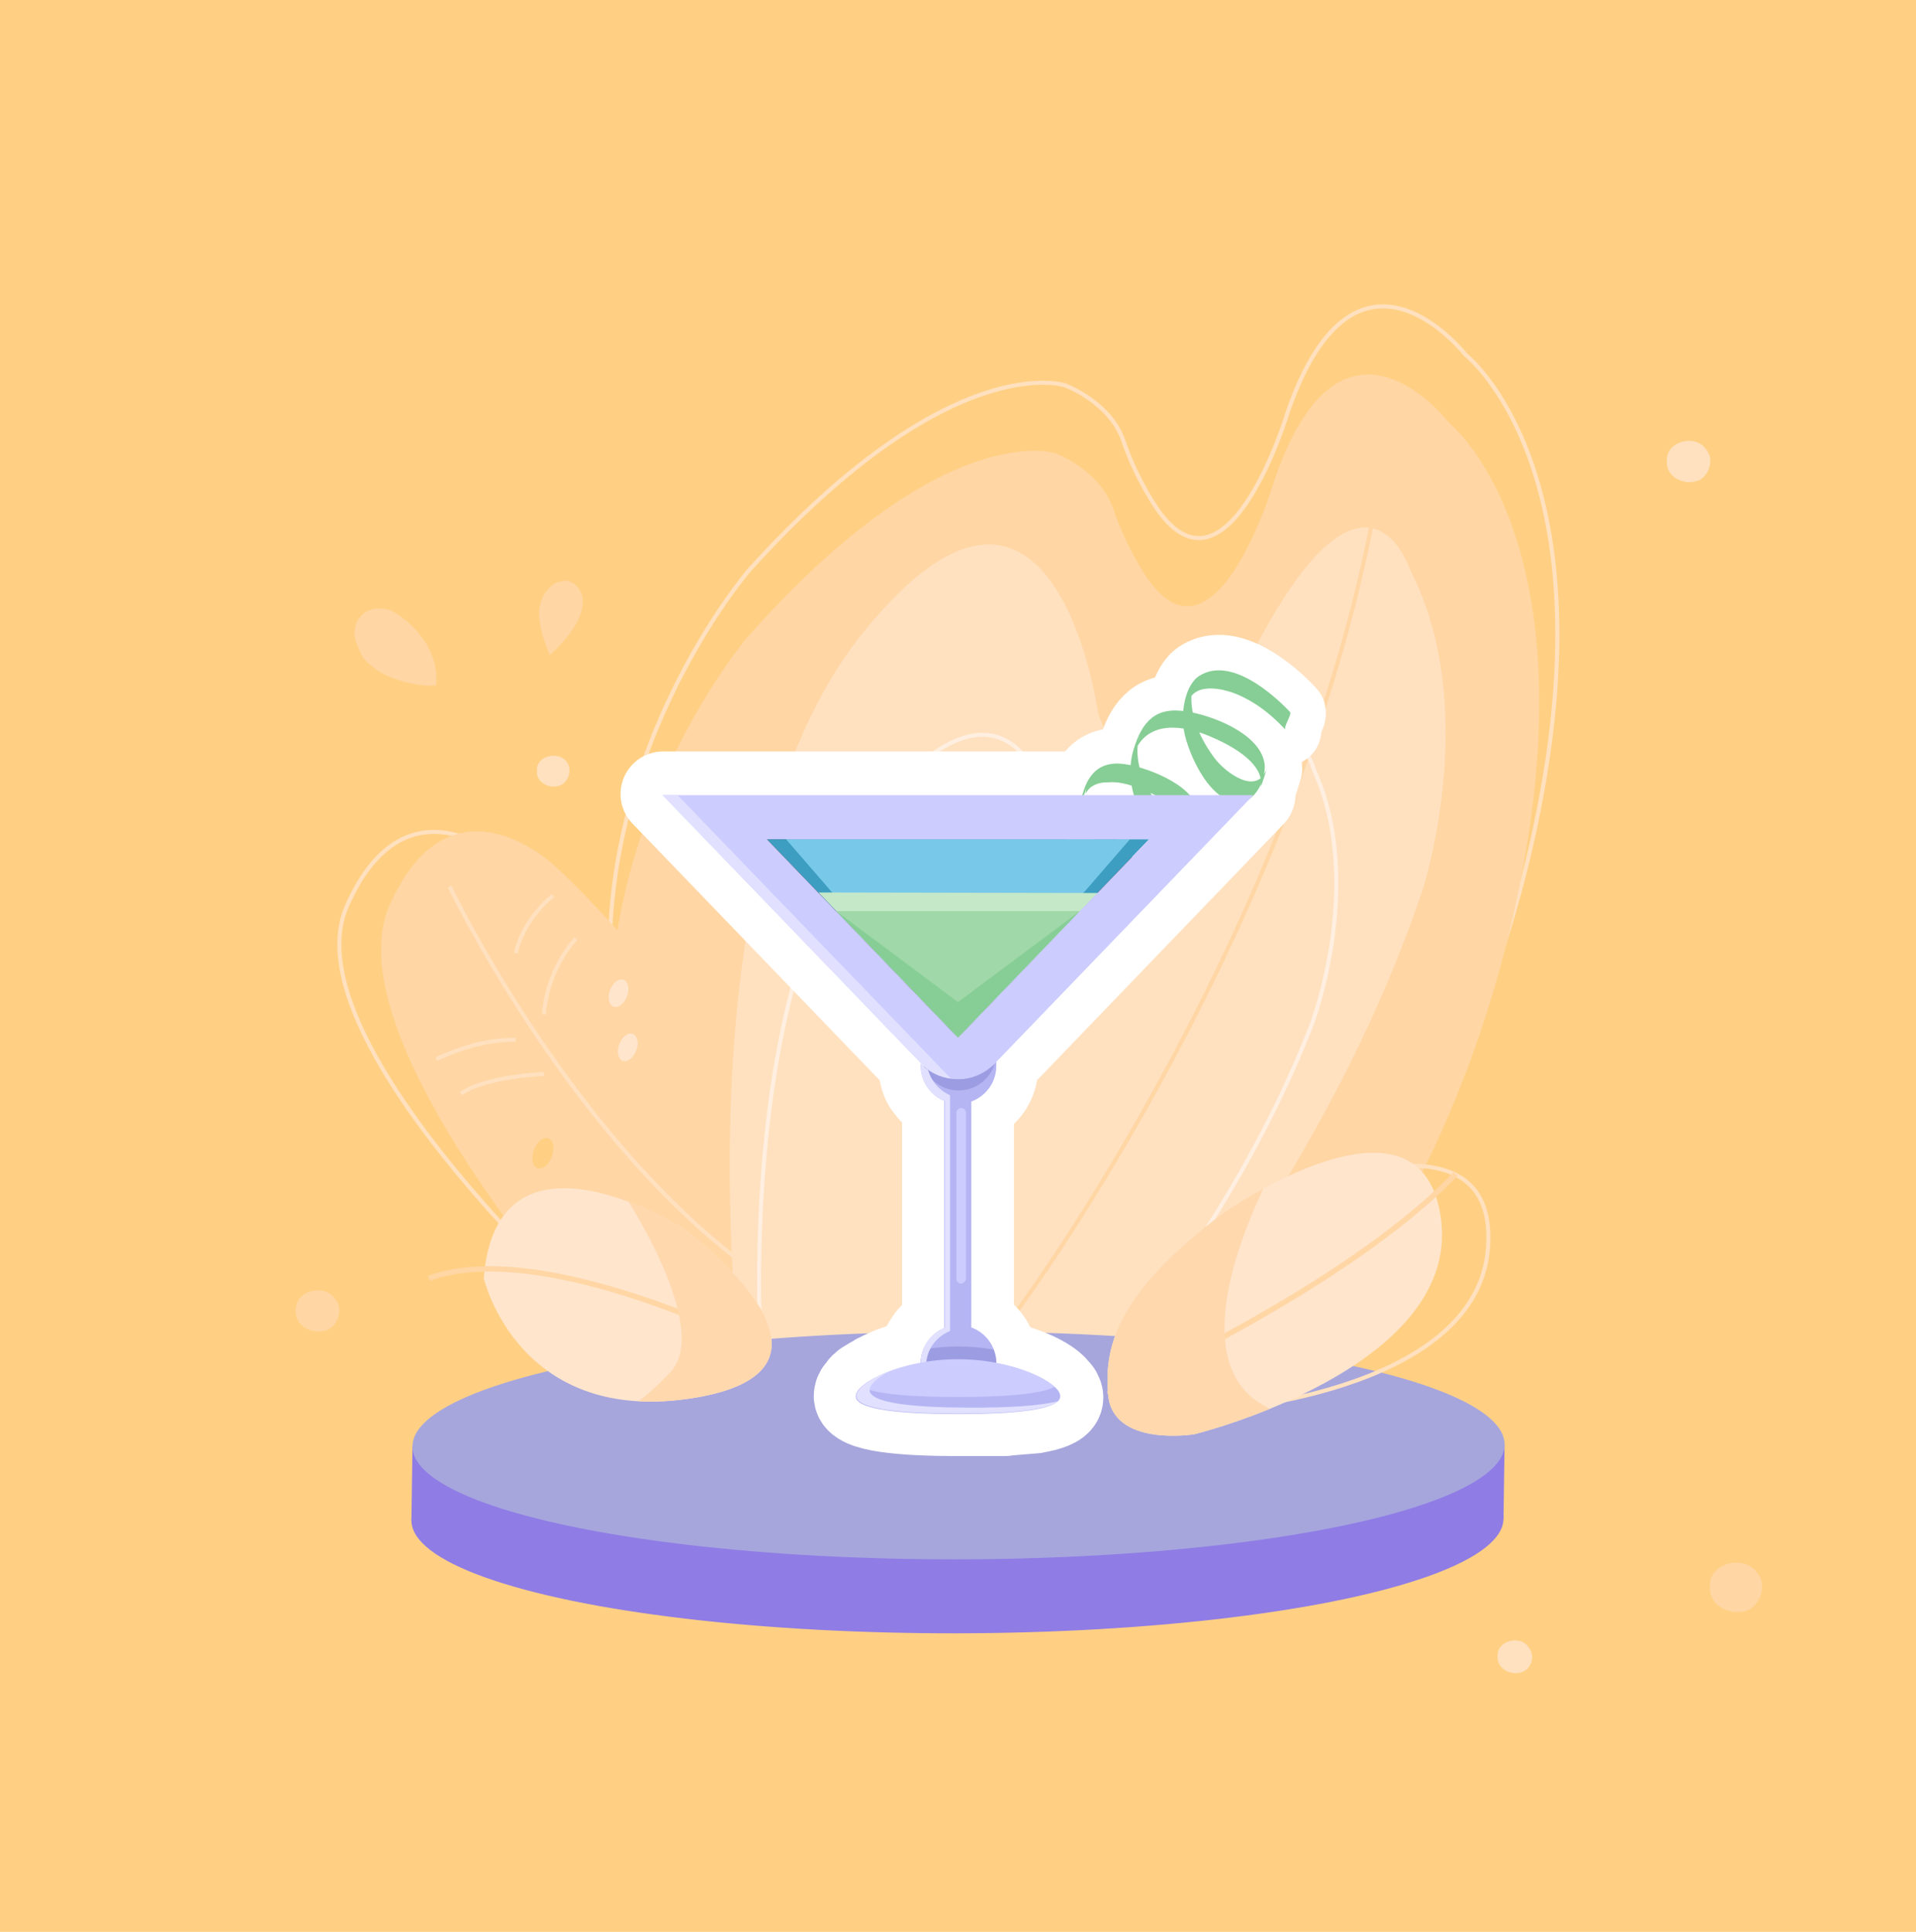 <?xml version="1.0" encoding="utf-8"?>
<!-- Generator: Adobe Illustrator 23.0.0, SVG Export Plug-In . SVG Version: 6.00 Build 0)  -->
<svg version="1.1" id="Capa_1" xmlns="http://www.w3.org/2000/svg" xmlns:xlink="http://www.w3.org/1999/xlink" x="0px" y="0px"
	 viewBox="0 0 360 363" style="enable-background:new 0 0 360 363;" xml:space="preserve">
<style type="text/css">
	.st0{fill:#FFD084;}
	.st1{fill:none;stroke:#FFE1C0;stroke-width:0.757;stroke-miterlimit:10;}
	.st2{fill:#FFD6A4;}
	.st3{fill:none;stroke:#FFE1C0;stroke-width:0.75;stroke-miterlimit:10;}
	.st4{fill:#FFE1C0;}
	.st5{fill:none;stroke:#FFD6A4;stroke-width:0.75;stroke-miterlimit:10;}
	.st6{fill:none;stroke:#FFEFE1;stroke-width:0.748;stroke-miterlimit:10;}
	.st7{fill:#8F7CE5;}
	.st8{fill:#A6A6DD;}
	.st9{fill:#FFE5CC;}
	.st10{fill:none;stroke:#FFD6A4;stroke-miterlimit:10;}
	.st11{clip-path:url(#SVGID_2_);fill:#FFD8AE;}
	.st12{clip-path:url(#SVGID_4_);fill:#FFD8AE;}
	.st13{fill:#220907;stroke:#FFFFFF;stroke-width:16;stroke-linejoin:round;stroke-miterlimit:10;}
	.st14{fill:none;stroke:#FFFFFF;stroke-width:13.338;stroke-linecap:round;stroke-linejoin:round;stroke-miterlimit:10;}
	.st15{fill:#86CE95;}
	.st16{fill:#3D9EC1;}
	.st17{fill:#78C9E9;}
	.st18{fill:#C5E8C9;}
	.st19{fill:#A0D8A9;}
	.st20{fill:#CCCCFF;}
	.st21{fill:#E1E1FF;}
	.st22{fill:#B5B5F4;}
	.st23{fill:#9C9CE2;}
</style>
<g id="fondo">
	<g id="Rectángulo_556">
		<rect y="-0.1" class="st0" width="360" height="363.3"/>
		<rect x="0.5" y="0.4" class="st0" width="359" height="362.2"/>
	</g>
	<path class="st1" d="M228.1,263.3c0,0,44-35.1,59.7-104.9c15.8-69.8-12.4-91.7-12.4-91.7S254.9,40.3,242,77.3
		c0,0-11.1,37.2-24.4,18.6c0,0-4-5.6-6.5-13s-11-10.5-11-10.5s-21.4-7.3-59.4,34.8c0,0-30.9,35.9-25.5,83.1s10.5,56.8,10.5,56.8
		L228.1,263.3z"/>
	<path class="st2" d="M225.9,276.1c0,0,43.1-35.1,58.6-104.9s-12.2-91.7-12.2-91.7s-20.1-26.4-32.8,10.6c0,0-10.9,37.2-23.9,18.6
		c0,0-3.9-5.6-6.4-13s-10.8-10.5-10.8-10.5s-21-7.3-58.2,34.8c0,0-30.3,35.9-25,83.1s10.3,56.8,10.3,56.8L225.9,276.1z"/>
	<path class="st3" d="M114.9,250.6c0,0-61.2-54.4-49.7-80.4s30.9-7.5,30.9-7.5s25.7,22.6,47.9,63.9L114.9,250.6z"/>
	<path class="st2" d="M115.8,254.7c0,0-54.1-58.6-42.6-84.6s30.9-7.5,30.9-7.5s25.7,22.6,47.9,63.9L115.8,254.7z"/>
	<path class="st4" d="M206.4,270c0,0,41.3-44.5,60.9-102.8c0,0,11.1-34-2.3-60c0,0-8.2-25.8-29.3,14.8s-29.4,11.9-29.4,11.9
		s-8.1-59.5-44-15.2s-22.9,140.1-22.9,140.1L206.4,270z"/>
	<path class="st5" d="M191.1,246.3c0,0,54.4-73,68-155.4"/>
	<path class="st6" d="M195.3,271c0,0,33.9-33.6,51.3-78.9c0,0,9.9-26.4,0.3-47.4c0,0-5.5-20.6-23.5,10.6s-23.4,8.4-23.4,8.4
		s-4.3-47.2-33.9-13.5s-22.8,109.6-22.8,109.6L195.3,271z"/>
	<g>
		
			<ellipse transform="matrix(1 -1.876243e-03 1.876243e-03 1 -0.535 0.338)" class="st7" cx="179.9" cy="285.5" rx="102.6" ry="21.4"/>
		<polygon class="st7" points="282.5,285.3 282.7,271.4 77.5,271.8 77.3,285.7 		"/>
		
			<ellipse transform="matrix(1 -1.876243e-03 1.876243e-03 1 -0.509 0.338)" class="st8" cx="180.1" cy="271.6" rx="102.6" ry="21.4"/>
	</g>
	<path class="st3" d="M239.7,225.4c0,0,41.8-19.1,39.9,8.9s-53,30.9-53,30.9s-15.5-0.3-14.5-10.3C213.1,245,218.5,235.9,239.7,225.4
		z"/>
	<path class="st9" d="M229.9,227.9c0,0,37.6-26.4,40.9,1.5c3.2,27.9-46.4,40.1-46.4,40.1S209,272,208.2,262
		C207.3,252,211,242.1,229.9,227.9z"/>
	<path class="st10" d="M208.2,262c0,0,44.4-19.6,65.3-41.4"/>
	<g>
		<g>
			<g>
				<defs>
					<path id="SVGID_1_" d="M229.9,227.9c0,0,37.6-26.4,40.9,1.5c3.2,27.9-46.4,40.1-46.4,40.1S209,272,208.2,262
						C207.3,252,211,242.1,229.9,227.9z"/>
				</defs>
				<clipPath id="SVGID_2_">
					<use xlink:href="#SVGID_1_"  style="overflow:visible;"/>
				</clipPath>
				<path class="st11" d="M240.9,216.5c0,0-27.3,46.6,4.8,50c21.5,2.3-22.9,11.5-22.9,11.5l-20.3-4.6l-1.3-29.1l20-22.9L240.9,216.5
					z"/>
			</g>
		</g>
	</g>
	<g>
		<path class="st9" d="M128.2,230.7c0,0-34.9-21.9-37.3,9.5c0,0,6.5,28.1,39.9,22.4S128.2,230.7,128.2,230.7z"/>
	</g>
	<path class="st10" d="M143,253.3c0,0-40.9-21-62.4-13.1"/>
	<g>
		<g>
			<g>
				<defs>
					<path id="SVGID_3_" d="M128.2,230.7c0,0-34.9-21.9-37.3,9.5c0,0,6.5,28.1,39.9,22.4S128.2,230.7,128.2,230.7z"/>
				</defs>
				<clipPath id="SVGID_4_">
					<use xlink:href="#SVGID_3_"  style="overflow:visible;"/>
				</clipPath>
				<path class="st12" d="M124.1,223.3h-4h-3.6c0,0,17.6,26,9.4,34.6c-8.3,8.6-9.4,6.7-9.4,6.7l19.6,1.8l15.9-7.2l1.2-14.3l-16-11.9
					L124.1,223.3z"/>
			</g>
		</g>
	</g>
	<path class="st3" d="M84.5,166.6c0,0,21.6,45.3,54.6,70.4"/>
	<path class="st3" d="M103.9,168.3c0,0-5.4,4-7,10.8"/>
	<path class="st3" d="M108.2,176.4c0,0-5.3,5.3-6,14.2"/>
	<path class="st3" d="M96.9,195.4c0,0-6.3-0.5-14.9,3.6"/>
	<path class="st3" d="M102.2,201.8c0,0-10.9,0.4-15.6,3.7"/>
	<path class="st2" d="M109.5,112.7c0.1,4-3.4,7.8-6.2,10.4c-1-2.4-1.9-5-2-7.6c-0.1-2,0.7-4,2.2-5.3c0.5-0.4,1-0.8,1.7-0.9
		c0.4-0.1,0.7-0.2,1.1-0.2C108,109.3,109.4,110.9,109.5,112.7z"/>
	<path class="st2" d="M81.9,128.8c-3.1,0.3-9-1.1-11.6-3.3c-2.3-1.7-2.3-2.2-3.4-4.9c-1-2.7,0.6-5.9,3.6-6.2
		c1.5-0.2,3.1,0.2,4.3,1.1C79.1,118.4,82.6,123.4,81.9,128.8z"/>
	<path class="st4" d="M105.6,147.4c-1.9,1.1-5-0.2-4.7-2.6c-0.2-2.8,4.1-3.8,5.6-1.6C107.5,144.5,106.9,146.6,105.6,147.4z"/>
	<path class="st4" d="M319.5,90.1c-2.6,1.4-6.6-0.3-6.3-3.5c-0.2-3.8,5.5-5.1,7.4-2.1C322,86.2,321.3,88.9,319.5,90.1z"/>
	<path class="st2" d="M328.9,302.3c-3.1,1.7-7.9-0.3-7.6-4.2c-0.3-4.5,6.6-6.1,8.9-2.5C331.9,297.6,331,300.9,328.9,302.3z"/>
	<path class="st4" d="M286.4,314c-2,1.1-5.2-0.2-5-2.8c-0.2-3,4.3-4,5.8-1.7C288.4,311,287.9,313.1,286.4,314z"/>
	<path class="st2" d="M61.9,249.7c-2.6,1.4-6.6-0.3-6.3-3.5c-0.2-3.8,5.5-5.1,7.4-2.1C64.4,245.8,63.7,248.5,61.9,249.7z"/>
	
		<ellipse transform="matrix(0.351 -0.936 0.936 0.351 -99.171 230.027)" class="st9" cx="116.3" cy="186.5" rx="2.7" ry="1.7"/>
	
		<ellipse transform="matrix(0.351 -0.936 0.936 0.351 -107.577 238.206)" class="st9" cx="118" cy="196.7" rx="2.7" ry="1.7"/>
	
		<ellipse transform="matrix(0.351 -0.936 0.936 0.351 -136.482 236.264)" class="st0" cx="102.1" cy="216.5" rx="3" ry="1.8"/>
</g>
<path class="st13" d="M199,261.7c0-0.1-0.1-0.2-0.2-0.3c-0.1-0.1-0.1-0.2-0.2-0.2c-0.1-0.1-0.1-0.2-0.2-0.3
	c-0.1-0.1-0.2-0.2-0.3-0.3l-0.1-0.1l0,0c-1.8-1.7-5.8-3.5-10.9-4.5c0-0.2,0-0.4,0-0.7c0-0.2,0-0.3-0.1-0.5v-0.1
	c-0.5-2.5-2.2-4.5-4.5-5.4V207c2.7-1,4.6-3.6,4.6-6.7c0-0.1,0-0.6,0-0.8c-0.1,0.1-0.2,0.2-0.2,0.2l48.5-50.4h-18
	c4.9-4.4,9.8-8.8,14.8-13.1c0.3-0.3,0.2-1-0.2-1.1c-0.2-0.1-0.4,0-0.6,0.1c-5.1,4.4-10.5,9.1-16,14h-88h-2.8l49.5,51.4
	c-0.2-0.2-0.4-0.3-0.6-0.5l0,0c-0.2-0.1-0.3-0.3-0.5-0.4c0,0.1,0,0.3,0,0.4c0,0.3,0,0.7,0.1,1c0,0.1,0,0.2,0,0.2
	c0.1,0.3,0.1,0.6,0.2,0.9l0,0c0.1,0.3,0.2,0.6,0.3,0.9c0,0.1,0.1,0.1,0.1,0.2c0.1,0.3,0.3,0.6,0.5,0.8l0,0c0.2,0.3,0.4,0.5,0.6,0.8
	l0.1,0.1c0.5,0.5,1,0.9,1.6,1.2c0,0,0,0,0.1,0c0.3,0.2,0.6,0.3,0.9,0.5v42.6c-0.3,0.1-0.6,0.3-0.9,0.5c0,0,0,0-0.1,0
	c-0.6,0.3-1.1,0.8-1.5,1.2l-0.1,0.1c-0.2,0.2-0.4,0.5-0.6,0.8l0,0c-0.2,0.3-0.3,0.5-0.5,0.8c0,0.1-0.1,0.1-0.1,0.2
	c-0.1,0.3-0.3,0.6-0.3,0.9l0,0c0,0.1,0,0.1-0.1,0.2l0,0c-0.1,0.2-0.1,0.4-0.1,0.6v0.1c0,0.1,0,0.1,0,0.2c0,0.1,0,0.2,0,0.3
	c0,0.2,0,0.4,0,0.6c-2.1,0.4-4.1,0.9-5.8,1.6l0,0l0,0c-0.5,0.2-0.9,0.4-1.4,0.6l0,0c-0.4,0.2-0.8,0.4-1.2,0.6c0,0-0.1,0-0.1,0.1
	c-0.3,0.2-0.6,0.3-0.9,0.5c-0.1,0-0.2,0.1-0.2,0.1c-0.2,0.1-0.3,0.2-0.5,0.3c-0.2,0.1-0.3,0.2-0.5,0.3c-0.1,0.1-0.2,0.1-0.3,0.2
	s-0.2,0.2-0.3,0.3l0,0l0,0l-0.1,0.1c-0.1,0.1-0.1,0.1-0.1,0.2s-0.1,0.1-0.1,0.2c0,0,0,0.1-0.1,0.1c-0.1,0.1-0.1,0.1-0.2,0.2
	c0,0,0,0.1-0.1,0.1c0,0,0,0.1-0.1,0.1c0,0,0,0,0,0.1c-0.1,0.1-0.1,0.2-0.2,0.3l0,0l0,0v0.1c0,0.1-0.1,0.2-0.1,0.4
	c0,2.5,8.6,3.3,19.2,3.3c0.6,0,1.2,0,1.8,0c0.2,0,0.4,0,0.6,0c0.4,0,0.8,0,1.1,0s0.5,0,0.8,0s0.6,0,0.9,0c0.3,0,0.6,0,0.8,0
	c0.3,0,0.5,0,0.8,0s0.6,0,0.9,0c0.2,0,0.4,0,0.6,0c0.3,0,0.7,0,1-0.1c0.1,0,0.1,0,0.1,0c1.3-0.1,2.5-0.2,3.6-0.3h0.1
	c0.3,0,0.7-0.1,1-0.1c0.1,0,0.1,0,0.2,0c0.3-0.1,0.6-0.1,0.9-0.2h0.1c2.4-0.5,3.9-1.2,3.9-2.3c0-0.1,0-0.3-0.1-0.5
	C199.1,261.8,199,261.8,199,261.7z"/>
<g>
	<g>
		<g>
			<path class="st14" d="M242.4,133.8c-3.5-3.7-11.2-10.3-16.9-6.9c-3,1.7-3.7,7.6-3,10.6c0.8,4.3,5.1,13.9,10.8,13.2
				c2.9-0.4,4.9-5,4.2-7.7c-1.2-5.3-9.8-8.6-14.5-9.3c-5.8-1-8.4,1.8-10,7.1c-1.8,5.8,0.5,13.7,6.3,16.8c3.5,1.8,6.1-1.8,5.7-5.3
				c-0.7-5-10.4-8.5-14.4-8.8c-5.3-0.4-7,3.7-7.7,8.1c0.3-1.2,0.9-2.3,1.2-3.5c-0.3,2-0.1,0.3,1.2-0.4c1-0.6,1.9-0.7,3-0.7
				c2.3-0.2,4.8,0.7,7,1.6c2.5,1.1,9.7,4.5,8.8,8.1c0.4-1.2,0.8-2.3,1.1-3.4c-1.7,3.4-5.9-0.2-7.4-2c-2.9-3.5-5.1-8.7-3.6-13.3
				c-0.2,1-0.6,2.1-0.9,3c2.6-5.7,9.1-4.7,13.9-2.7c3.4,1.4,10.5,4.9,9.7,9.6c0.4-1.2,0.8-2.3,1.1-3.4c-1.9,5.1-7.7,0.6-9.6-1.8
				c-2.8-3.6-5.4-9-4.3-13.7c-0.2,1-0.6,2.1-0.9,3c1.4-4.3,7.8-2.4,10.6-0.9c3,1.5,5.6,3.7,7.8,6.1
				C240.9,136.9,242.8,134.2,242.4,133.8L242.4,133.8z"/>
		</g>
	</g>
	<g>
		<g>
			<g>
				<path class="st15" d="M242.4,133.8c-3.5-3.7-11.2-10.3-16.9-6.9c-3,1.7-3.7,7.6-3,10.6c0.8,4.3,5.1,13.9,10.8,13.2
					c2.9-0.4,4.9-5,4.2-7.7c-1.2-5.3-9.8-8.6-14.5-9.3c-5.8-1-8.4,1.8-10,7.1c-1.8,5.8,0.5,13.7,6.3,16.8c3.5,1.8,6.1-1.8,5.7-5.3
					c-0.7-5-10.4-8.5-14.4-8.8c-5.3-0.4-7,3.7-7.7,8.1c0.3-1.2,0.9-2.3,1.2-3.5c-0.3,2-0.1,0.3,1.2-0.4c1-0.6,1.9-0.7,3-0.7
					c2.3-0.2,4.8,0.7,7,1.6c2.5,1.1,9.7,4.5,8.8,8.1c0.4-1.2,0.8-2.3,1.1-3.4c-1.7,3.4-5.9-0.2-7.4-2c-2.9-3.5-5.1-8.7-3.6-13.3
					c-0.2,1-0.6,2.1-0.9,3c2.6-5.7,9.1-4.7,13.9-2.7c3.4,1.4,10.5,4.9,9.7,9.6c0.4-1.2,0.8-2.3,1.1-3.4c-1.9,5.1-7.7,0.6-9.6-1.8
					c-2.8-3.6-5.4-9-4.3-13.7c-0.2,1-0.6,2.1-0.9,3c1.4-4.3,7.8-2.4,10.6-0.9c3,1.5,5.6,3.7,7.8,6.1
					C240.9,136.9,242.8,134.2,242.4,133.8L242.4,133.8z"/>
			</g>
		</g>
	</g>
</g>
<polygon class="st16" points="215.9,157.7 144.1,157.7 180,195 "/>
<polygon class="st17" points="212.3,157.7 147.7,157.7 180,195 "/>
<polygon class="st18" points="153.8,167.7 180,195 206.3,167.8 "/>
<polygon class="st19" points="157.1,171.2 180,195 202.9,171.2 "/>
<polygon class="st15" points="180,188.3 157.1,171.2 157.1,171.2 180,195 202.9,171.2 202.9,171.2 "/>
<path class="st20" d="M124.5,149.4L180,207l55.5-57.6H124.5z M144.1,157.7h71.8L180,195L144.1,157.7z"/>
<polygon class="st21" points="127.3,149.4 124.5,149.4 180,207 181.4,205.5 "/>
<path class="st22" d="M177.4,204.2v51.1c0,2.3,1.1,4.1,2.6,4.1c1.4,0,2.5-1.8,2.5-4.1v-51.4C181.2,205.2,178.9,205.3,177.4,204.2z"
	/>
<path class="st22" d="M187.2,256.1c0,3.9-3.2,7.1-7.1,7.1c-3.9,0-7.1-3.2-7.1-7.1s3.2-7.1,7.1-7.1S187.2,252.2,187.2,256.1z"/>
<path class="st23" d="M180.1,263.2c3.9,0,7.1-3.2,7.1-7.1c0-0.9-0.2-1.7-0.5-2.5c-2.1-0.4-4.4-0.6-6.7-0.6s-4.5,0.2-6.5,0.6
	c-0.3,0.8-0.5,1.6-0.5,2.5C173,260,176.2,263.2,180.1,263.2L180.1,263.2z"/>
<path class="st22" d="M180.1,202.8c-2.9,0-5.5-1.1-7.1-2.9c0,0.1,0,0.3,0,0.4c0,3.9,3.2,7.1,7.1,7.1c3.9,0,7.1-3.2,7.1-7.1
	c0-0.1,0-0.6,0-0.8C185.6,201.3,183,202.8,180.1,202.8z"/>
<path class="st23" d="M173.5,200.3c1,2.7,3.6,4.6,6.6,4.6c3.2,0,5.9-2.1,6.8-5c-1.6,1.6-4,2.9-6.8,2.9
	C177.4,202.8,175.1,201.8,173.5,200.3z"/>
<path class="st20" d="M180.6,241.2c-0.5,0-0.9-0.4-0.9-0.9v-31.2c0-0.5,0.4-0.9,0.9-0.9l0,0c0.5,0,0.9,0.4,0.9,0.9v31.2
	C181.4,240.8,181,241.2,180.6,241.2L180.6,241.2z"/>
<path class="st21" d="M174.4,201.1c-0.5-0.4-1-0.8-1.4-1.2c0,0.1,0,0.3,0,0.4c0,3,1.8,5.5,4.5,6.6v42.6c-2.6,1-4.5,3.6-4.5,6.6
	c0,3.1,1.9,5.7,4.6,6.7c-2.1-1.2-3.6-3.5-3.6-6.1c0-3,1.8-5.5,4.5-6.6v-44.3C176.5,204.9,175,203.2,174.4,201.1z"/>
<path class="st20" d="M199.2,262.3c0,2.5-8.6,3.3-19.2,3.3c-10.6,0-19.2-0.8-19.2-3.3s8.6-6.9,19.2-6.9
	C190.6,255.4,199.2,259.8,199.2,262.3z"/>
<path class="st22" d="M198.1,260.6c-2.6,1.4-9.7,1.9-18.1,1.9c-8.4,0-15.5-0.5-18.1-1.9c-0.7,0.6-1.1,1.2-1.1,1.8
	c0,2.5,8.6,3.3,19.2,3.3c10.6,0,19.2-0.8,19.2-3.3C199.2,261.8,198.8,261.2,198.1,260.6z"/>
<path class="st21" d="M182.6,264.5c-10.6,0-19.2-0.8-19.2-3.3c0-1,1.4-2.4,3.9-3.6c-3.9,1.5-6.4,3.4-6.4,4.7c0,2.5,8.6,3.3,19.2,3.3
	c9.1,0,16.7-0.6,18.7-2.3C195.2,264.2,189.3,264.5,182.6,264.5z"/>
</svg>
